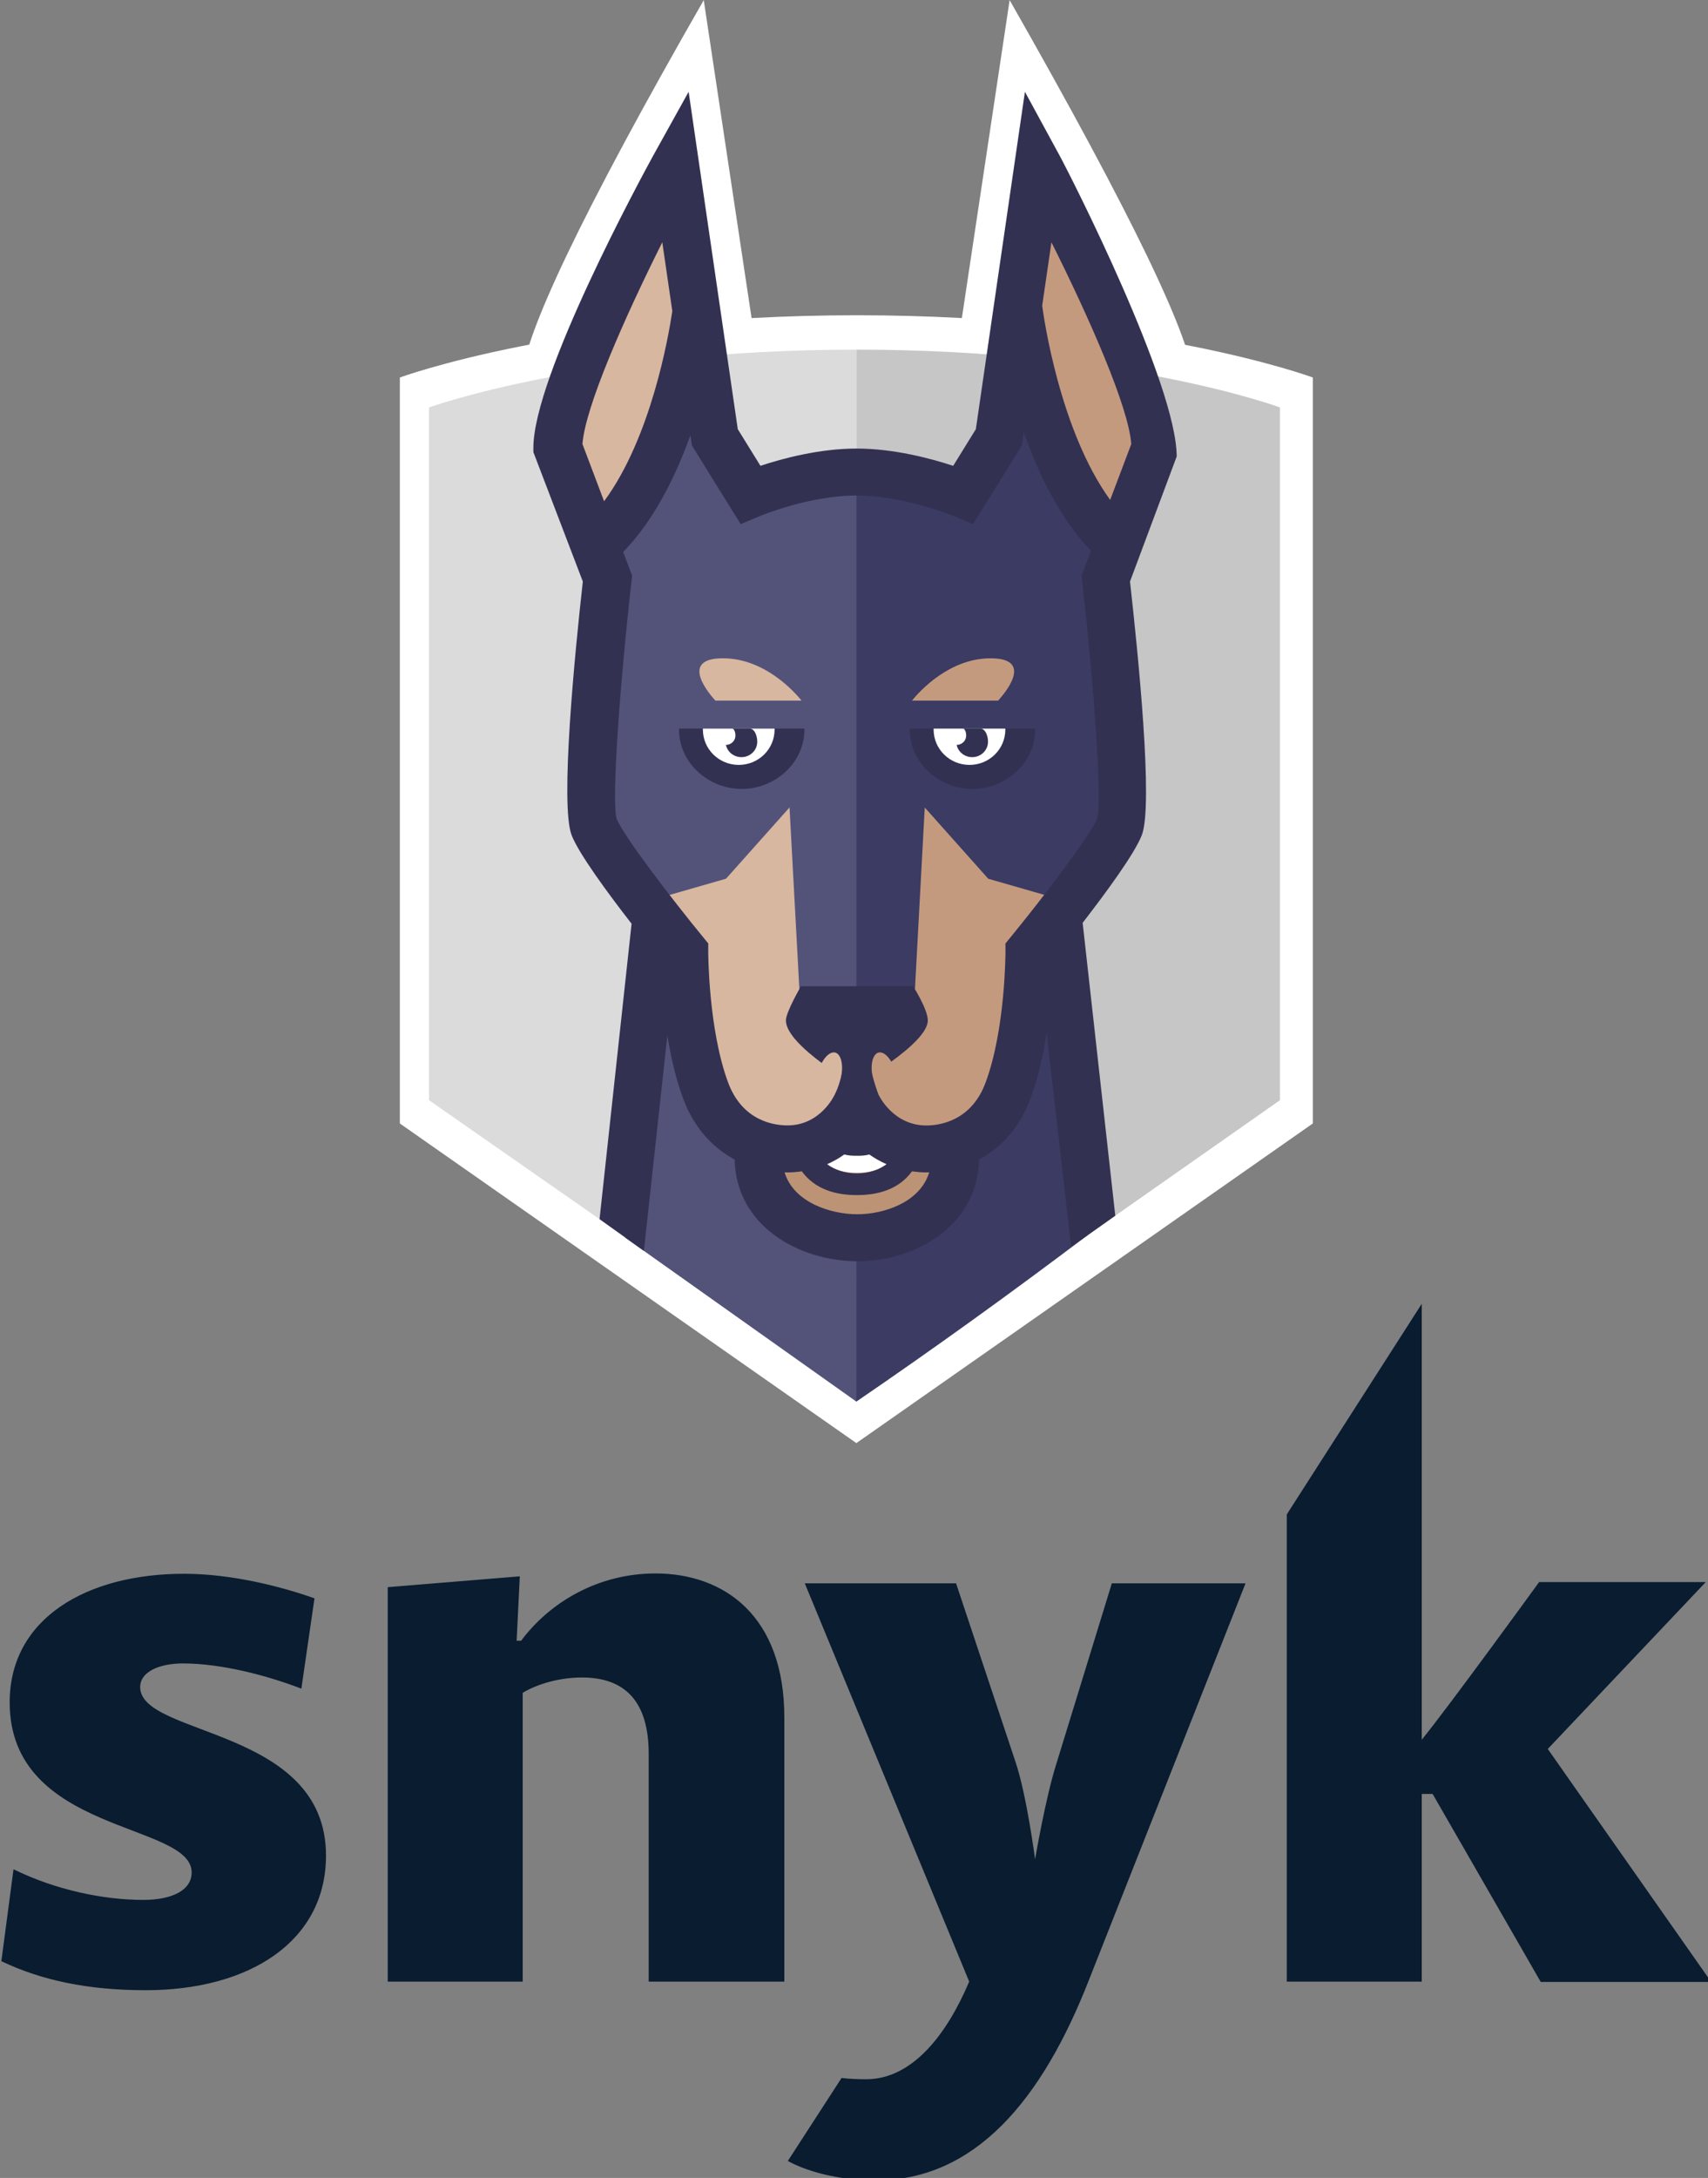 <?xml version="1.0" encoding="utf-8"?>
<svg viewBox="180.136 16 47.082 60" xmlns="http://www.w3.org/2000/svg">
  <rect x="180.136" y="16" width="47.082" height="60" fill="#808080" stroke="none"/>
  <g id="logo-vertical-black" stroke="none" stroke-width="1" fill="none" fill-rule="evenodd" transform="matrix(0.195, 0, 0, 0.195, 145.047, 12.883)">
    <g id="logo-vertical" transform="translate(180, 0)">
      <g id="snyk-wordmark" transform="translate(0, 200)" fill="#091C30" fill-rule="nonzero">
        <path d="M202.463,69.428 L200.926,69.428 L200.926,95.937 L181.846,95.937 L181.846,29.935 L200.926,0.18 L200.926,61.764 C204.724,57.12 217.519,39.493 217.519,39.493 L241.075,39.493 L218.74,63.071 L241.843,95.982 L217.745,95.982 L202.463,69.428 Z M149.293,65.1 L157.115,39.673 L176.014,39.673 L153.859,95.757 C147.258,112.618 137.809,124.024 123.702,124.024 C118.277,124.024 113.71,122.626 111.314,121.274 L118.91,109.552 C120.04,109.687 121.216,109.732 122.391,109.732 C128.902,109.732 133.785,103.421 136.95,95.937 L113.71,39.673 L135.096,39.673 L143.46,64.785 C145.088,69.563 146.264,78.67 146.264,78.67 C146.264,78.67 147.756,69.879 149.293,65.1 Z M91.646,63.793 C91.646,56.444 88.391,52.973 82.197,52.973 C79.168,52.973 76.003,53.829 73.833,55.137 L73.833,95.937 L54.753,95.937 L54.753,40.214 L73.426,38.681 L72.974,47.788 L73.606,47.788 C77.63,42.378 84.458,38.276 92.596,38.276 C102.362,38.276 110.817,44.317 110.817,58.608 L110.817,95.937 L91.646,95.937 L91.646,63.793 Z M0.136,93.052 L1.854,80.068 C7.822,82.998 14.559,84.396 20.21,84.396 C24.325,84.396 27.037,82.998 27.037,80.519 C27.037,73.395 1.311,75.109 1.311,56.489 C1.311,44.587 12.253,38.321 25.952,38.321 C32.779,38.321 39.833,40.169 44.399,41.792 L42.545,54.551 C37.753,52.702 31.242,50.989 25.817,50.989 C22.471,50.989 19.758,52.161 19.758,54.325 C19.758,61.358 46.027,59.961 46.027,78.129 C46.027,90.211 35.266,97.154 20.527,97.154 C12.388,97.154 5.787,95.757 0.136,93.052 Z"/>
      </g>
      <g id="snyk-dog" fill-rule="evenodd" stroke-width="1">
        <g id="dog" transform="translate(56.467, 15.73)">
          <path d="M112.133,54.062 L17.224,54.062 C17.224,48.13 25.803,30.199 42.96,0.27 C42.96,0.27 45.336,16.055 50.087,47.624 L79.082,47.625 L86.199,0.27 C103.488,30.596 112.133,48.527 112.133,54.062 Z" id="shield-outline-ears" fill="#FFFFFF" fill-rule="nonzero"/>
          <path d="M64.533,204.13 L0,158.975 L0,53.586 C0,53.586 23.86,44.793 64.616,44.793 C105.372,44.793 129.058,53.586 129.058,53.586 L129.058,158.975 L64.533,204.13 Z" id="shield-outline" fill="#FFFFFF" fill-rule="nonzero"/>
          <path d="M64.533,197.783 L4.123,155.689 L4.123,57.816 C4.123,57.816 26.714,49.65 64.533,49.65 L64.533,197.783 Z" id="shield-left" fill="#DBDBDB" fill-rule="nonzero"/>
          <path d="M64.616,49.65 C64.588,49.65 64.561,49.651 64.533,49.65 L64.533,197.659 L64.534,197.659 L124.414,155.687 L124.414,57.816 C124.414,57.816 102.435,49.65 64.616,49.65 Z" id="shield-right" fill="#C6C6C6" fill-rule="nonzero"/>
          <path d="M97.221,174.754 L92.127,130.547 L64.13,130.547 C64.13,165.634 64.13,188.08 64.13,197.886 L64.533,198.266 C75.425,190.826 86.321,182.988 97.221,174.754 Z" id="neck-right" fill="#3B3B63" fill-rule="nonzero"/>
          <polygon id="neck-left" fill="#53537A" fill-rule="nonzero" points="31.863 175.103 64.533 198.266 64.55 129.201 36.256 129.201"/>
          <path d="M78.513,162.018 C78.513,169.613 71.297,173.378 64.676,173.378 C58.056,173.378 50.694,169.613 50.694,162.018" id="chin" fill="#BC9375" fill-rule="nonzero"/>
          <path d="M64.603,165.946 C59.288,165.946 56.704,162.113 56.704,154.233 L59.238,154.233 C59.238,163.458 62.861,163.458 64.603,163.458 C66.345,163.458 69.968,163.458 69.968,154.233 L72.502,154.233 C72.502,162.113 69.917,165.946 64.603,165.946 Z" id="teeth" fill="#FFFFFF" fill-rule="nonzero"/>
          <path d="M64.533,156.156 C66.169,160.383 69.329,162.496 74.016,162.496 C78.604,162.496 83.392,160.122 85.572,154.256 C88.618,146.051 88.587,134.631 88.587,134.631 C88.587,134.631 102.121,117.982 102.121,112.352 C102.121,112.352 89.591,112.352 64.533,112.352 L64.533,156.156 Z" id="face-right" fill="#C49A7E" fill-rule="nonzero"/>
          <path d="M26.401,112.352 C26.401,118.872 39.817,134.631 39.817,134.631 C39.817,134.631 39.784,146.048 42.833,154.256 C45.008,160.118 49.801,162.496 54.391,162.496 C59.077,162.496 62.458,160.383 64.533,156.156 L64.533,112.352 L26.401,112.352 Z" id="face-left" fill="#D8B7A0" fill-rule="nonzero"/>
          <path d="M100.505,74.865 C90.072,64.354 87.463,42.435 87.463,42.435 C85.515,49.341 81.282,69.705 81.282,69.705 C81.282,69.705 73.058,67.092 64.201,67.078 C63.91,67.078 63.91,94.516 64.201,149.39 L72.633,143.401 L74.201,114.335 L83.18,124.402 L94.746,127.723 C94.746,127.723 99.074,124.691 99.074,124.702 C100.912,122.173 101.521,120.019 101.965,118.901 C103.572,114.834 99.965,83.732 99.965,83.732 C98.684,81.098 100.505,74.865 100.505,74.865 Z" id="brow-right" fill="#3B3B63" fill-rule="nonzero"/>
          <path d="M48.005,69.704 C48.005,69.704 43.77,49.341 41.824,42.433 C41.824,42.433 39.216,64.352 28.782,74.864 C28.782,74.864 30.603,81.097 29.322,83.73 C29.322,83.73 25.715,114.834 27.321,118.895 C27.765,120.013 28.379,122.167 30.214,124.696 C30.214,124.684 34.545,127.717 34.545,127.717 L46.109,124.395 L55.086,114.33 L56.658,143.396 L64.542,149.227 L64.542,66.924 C55.651,66.939 48.005,69.704 48.005,69.704 Z" id="brow-left" fill="#53537A" fill-rule="nonzero"/>
          <path d="M93.204,22.122 C94.935,25.292 109.816,54.598 109.816,64.747 L103.216,82.412 C104.332,92.379 106.553,114.037 104.876,118.268 C103.842,120.885 99.896,126.269 96.522,130.629 L101.135,172.007 L94.899,176.42 L91.431,146.186 C90.955,149.254 90.238,152.531 89.145,155.472 C87.701,159.366 85.148,162.317 81.882,164.064 C81.691,173.399 72.93,178.435 64.676,178.435 C56.354,178.435 47.52,173.403 47.326,164.072 C44.054,162.321 41.497,159.37 40.051,155.472 C39.002,152.644 38.295,149.513 37.816,146.547 L34.499,176.976 L28.229,172.491 L32.757,130.756 C29.356,126.376 25.335,120.912 24.29,118.266 C22.614,114.033 24.748,92.379 25.866,82.41 L18.874,64.126 L18.874,63.531 C18.874,53.382 34.144,25.292 35.877,22.122 L40.823,13.222 C43.834,33.842 45.338,44.161 45.336,44.179 L47.771,60.888 L50.975,66.064 C54.053,65.043 59.279,63.625 64.571,63.625 C69.868,63.625 75.13,65.048 78.221,66.067 L81.423,60.889 L88.361,13.222 L93.204,22.122 Z M64.676,171.8 C68.33,171.8 73.532,170.177 74.831,165.875 C74.692,165.879 74.557,165.89 74.418,165.89 C73.707,165.89 73.043,165.824 72.398,165.738 C70.513,168.313 67.578,169.094 64.604,169.094 C61.635,169.094 58.705,168.305 56.824,165.734 C56.175,165.825 55.503,165.89 54.786,165.89 C54.65,165.89 54.518,165.879 54.383,165.875 C55.695,170.177 60.968,171.8 64.676,171.8 Z M60.398,164.728 C61.531,165.562 62.931,166.026 64.606,166.026 C66.272,166.026 67.666,165.559 68.797,164.728 C67.895,164.334 67.079,163.865 66.359,163.352 C65.707,163.542 65.084,163.537 64.603,163.537 C64.12,163.537 63.49,163.537 62.833,163.348 C62.115,163.865 61.3,164.334 60.398,164.728 Z M86.356,132.629 C90.845,127.153 97.602,118.334 98.581,115.866 C99.319,113.325 98.06,96.479 96.458,82.36 L96.369,81.577 L97.694,78.069 C93.327,73.497 90.281,67.232 88.2,61.315 L87.929,63.174 L81.035,74.303 L78.343,73.176 C78.277,73.148 71.247,70.257 64.575,70.257 C57.86,70.257 50.944,73.145 50.877,73.173 L48.18,74.31 L41.278,63.176 L41.073,61.75 C38.97,67.609 35.92,73.764 31.574,78.237 L32.839,81.579 L32.751,82.363 C31.148,96.479 29.889,113.325 30.651,115.93 C31.606,118.338 38.364,127.157 42.85,132.629 L43.598,133.543 L43.594,134.714 C43.594,134.824 43.607,145.656 46.406,153.194 C48.438,158.662 52.946,159.246 54.792,159.246 C59.433,159.246 61.397,155.064 61.478,154.885 C62.565,152.784 63.109,149.331 63.109,144.527 C63.109,144.527 65.915,144.527 65.915,144.527 C65.915,148.386 66.5,151.847 67.67,154.908 C67.741,155.059 69.754,159.257 74.418,159.257 C76.26,159.257 80.769,158.666 82.8,153.198 C85.608,145.634 85.611,134.824 85.611,134.718 L85.608,133.547 L86.356,132.629 Z" id="face-outline" fill="#333152" fill-rule="nonzero"/>
          <path d="M85.591,103.187 L75.456,103.187 L72.079,103.187 L72.079,103.327 C72.079,107.961 76.159,111.714 80.945,111.714 C85.733,111.714 89.813,107.96 89.813,103.327 L89.813,103.187 L85.591,103.187 Z" id="eye-shadow-right" fill="#333152" fill-rule="nonzero"/>
          <path d="M75.456,103.187 L75.456,103.327 C75.456,106.083 77.716,108.317 80.525,108.317 C83.333,108.317 85.592,106.083 85.592,103.327 L85.592,103.187 L75.456,103.187 Z" id="eye-right" fill="#FFFFFF" fill-rule="nonzero"/>
          <path d="M79.713,103.187 C79.69,103.187 79.67,103.198 79.65,103.202 C79.944,103.263 80.107,103.919 80.044,104.355 C79.949,105.022 79.37,105.485 78.707,105.496 C78.9,106.368 79.624,107.069 80.586,107.202 C81.814,107.373 82.95,106.546 83.124,105.34 C83.249,104.453 82.815,103.187 82.088,103.187 L79.713,103.187 Z" id="eye-pupil-right" fill="#333152" fill-rule="nonzero"/>
          <path d="M52.972,103.187 L42.839,103.187 L39.46,103.187 L39.46,103.327 C39.46,107.961 43.542,111.714 48.327,111.714 C53.115,111.714 57.196,107.96 57.196,103.327 L57.196,103.187 L52.972,103.187 Z" id="eye-shadow-left" fill="#333152" fill-rule="nonzero"/>
          <path d="M42.839,103.187 L42.839,103.327 C42.839,106.083 45.1,108.317 47.905,108.317 C50.714,108.317 52.973,106.083 52.973,103.327 L52.973,103.187 L42.839,103.187 Z" id="eye-left" fill="#FFFFFF" fill-rule="nonzero"/>
          <path d="M49.471,103.187 L47.093,103.187 C47.073,103.187 47.05,103.198 47.031,103.202 C47.325,103.263 47.487,103.919 47.426,104.355 C47.33,105.022 46.754,105.485 46.087,105.496 C46.283,106.368 47.007,107.069 47.967,107.202 C49.194,107.373 50.332,106.546 50.504,105.34 C50.631,104.453 50.197,103.187 49.471,103.187 Z" id="eye-pupil-left" fill="#333152" fill-rule="nonzero"/>
          <path d="M84.572,99.232 C85.139,98.621 89.956,93.256 83.514,93.256 C77.693,93.256 73.504,97.867 72.394,99.232 L84.572,99.232 Z" id="brow-right" fill="#C49A7E" fill-rule="nonzero"/>
          <path d="M56.785,99.232 C55.675,97.867 51.487,93.256 45.664,93.256 C39.225,93.256 44.042,98.621 44.606,99.232 L56.785,99.232 Z" id="brow-left" fill="#D8B7A0" fill-rule="nonzero"/>
          <path d="M25.815,62.991 C26.197,57.726 31.776,45.113 37.098,34.484 L38.516,44.203 C37.975,47.837 35.503,62.088 28.871,71.071 L25.815,62.991 Z" id="ear-left" fill="#D8B7A0" fill-rule="nonzero"/>
          <path d="M90.803,43.446 L92.11,34.485 C97.431,45.113 103.013,57.727 103.395,62.991 L100.411,70.88 C93.246,60.991 90.998,44.915 90.803,43.446 Z" id="ear-right" fill="#C49A7E" fill-rule="nonzero"/>
          <path d="M 59.635 150.429 C 57.136 148.568 54.572 146.219 54.572 144.418 C 54.572 143.234 56.704 139.586 56.704 139.586 L 72.555 139.586 C 72.555 139.586 74.634 142.82 74.634 144.418 C 74.634 146.095 72.047 148.379 69.465 150.241 C 68.586 148.755 67.468 148.497 66.951 149.668 C 66.684 150.275 66.632 151.148 66.762 152.062 C 65.356 152.954 64.328 153.529 64.328 153.529 C 64.328 153.529 63.535 153.074 62.4 152.341 C 62.583 151.328 62.548 150.336 62.254 149.668 C 61.732 148.481 60.592 148.762 59.706 150.301 C 59.682 150.343 59.658 150.386 59.635 150.429 Z" id="nose" fill="#333152" fill-rule="nonzero"/>
        </g>
      </g>
    </g>
  </g>
</svg>